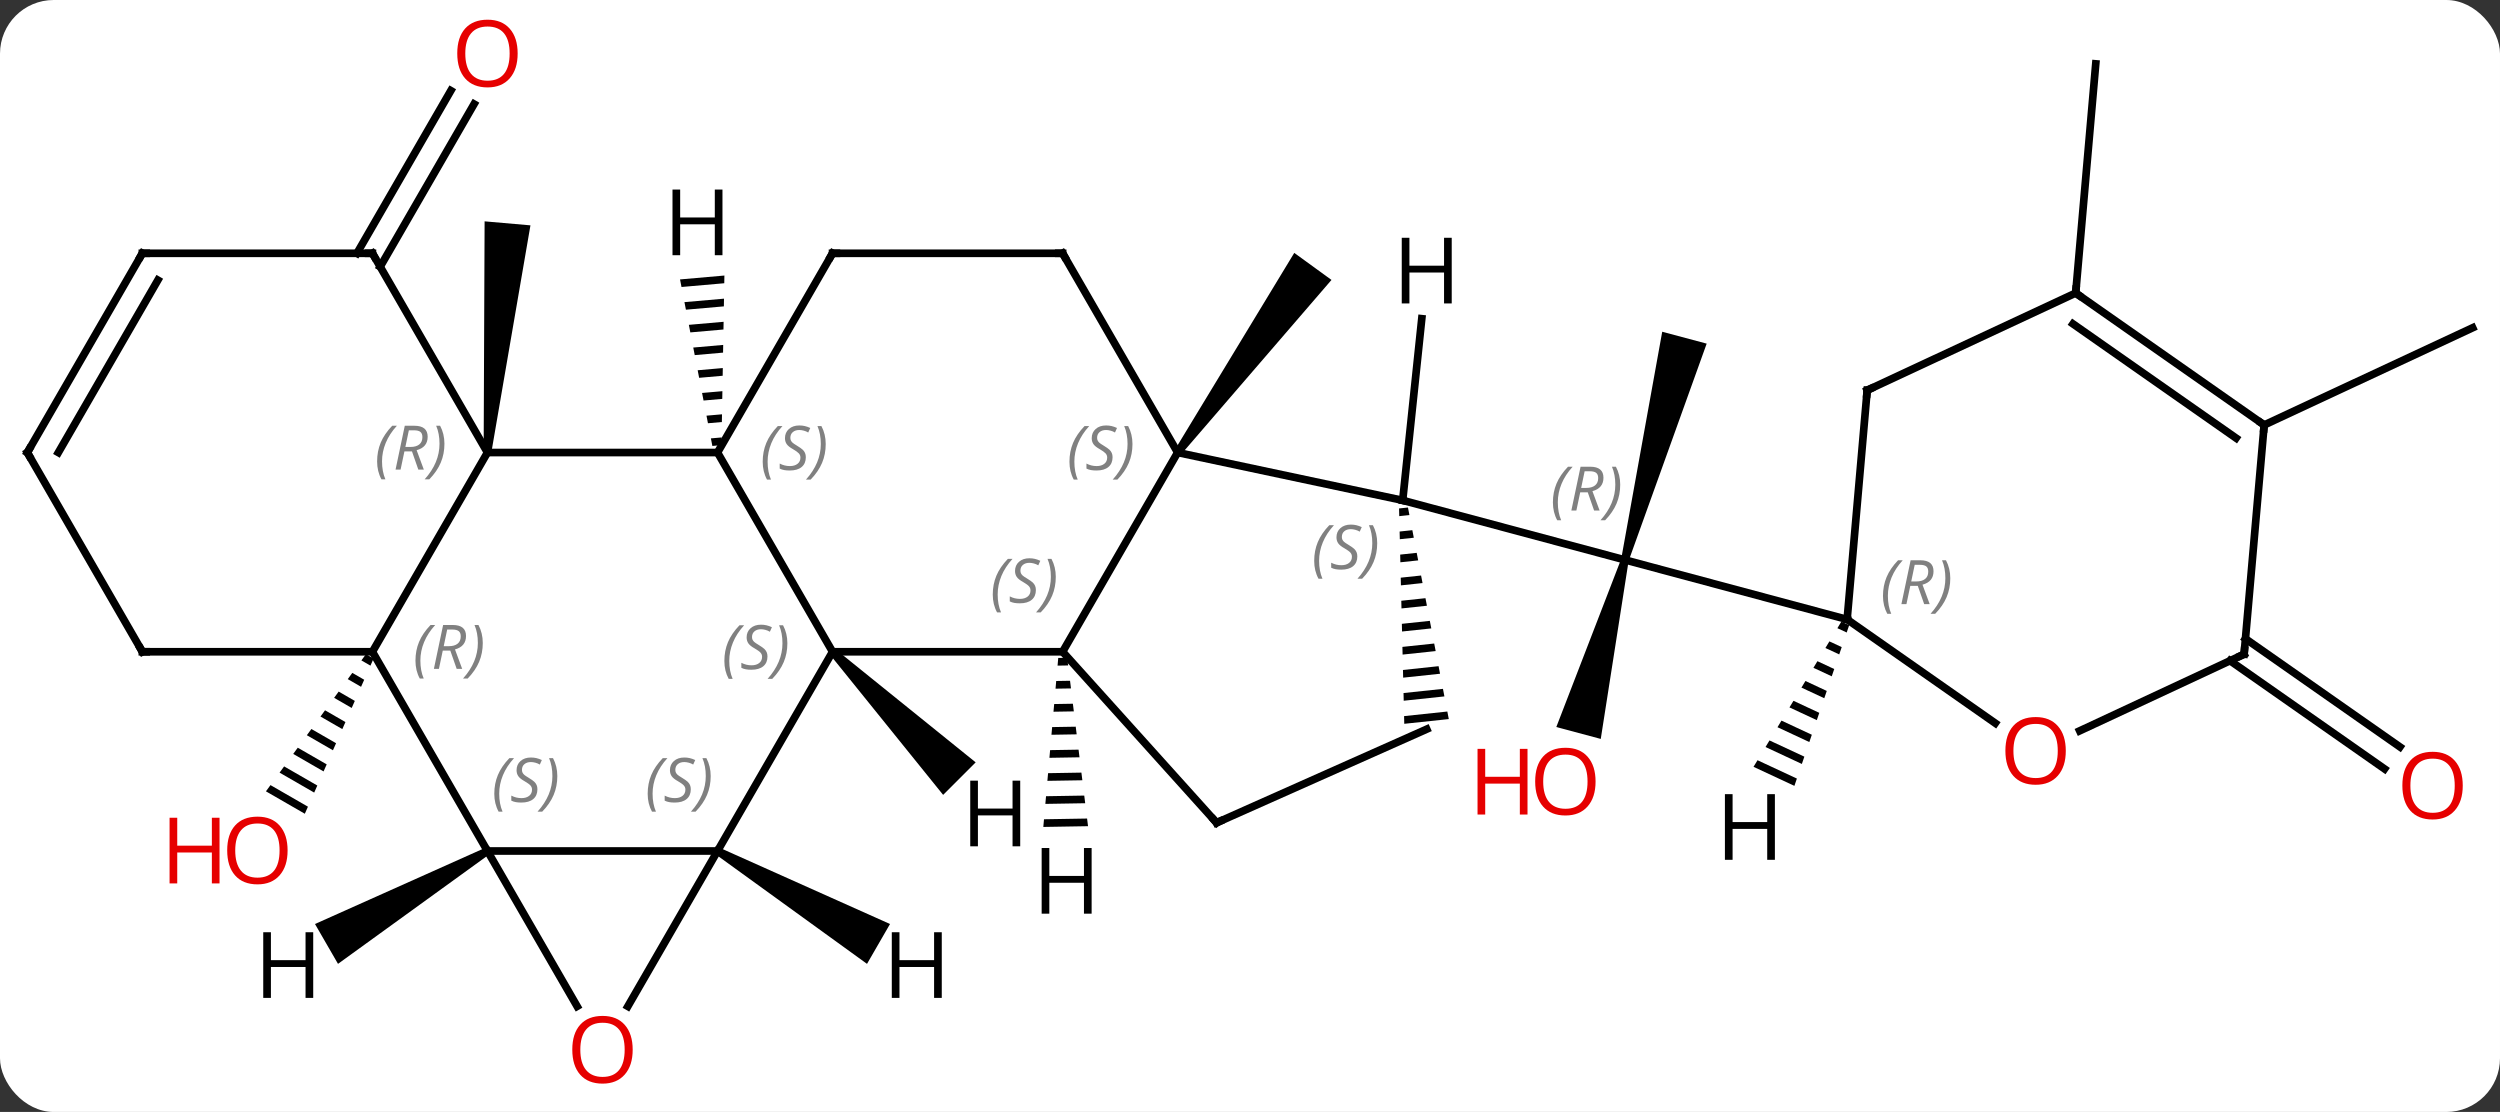 <svg width="326" viewBox="0 0 326 145" style="fill-opacity:1; color-rendering:auto; color-interpolation:auto; text-rendering:auto; stroke:black; stroke-linecap:square; stroke-miterlimit:10; shape-rendering:auto; stroke-opacity:1; fill:black; stroke-dasharray:none; font-weight:normal; stroke-width:1; font-family:'Open Sans'; font-style:normal; stroke-linejoin:miter; font-size:12; stroke-dashoffset:0; image-rendering:auto;" height="145" class="cas-substance-image" xmlns:xlink="http://www.w3.org/1999/xlink" xmlns="http://www.w3.org/2000/svg"><rect x="0" y="0" width="326" height="145" fill="#333333" stroke="none"/><svg class="cas-substance-single-component"><rect y="0" x="0" width="326" stroke="none" ry="7" rx="7" height="145" fill="white" class="cas-substance-group"/><svg y="0" x="0" width="326" viewBox="0 0 326 145" style="fill:black;" height="145" class="cas-substance-single-component-image"><svg><g><g transform="translate(163,72)" style="text-rendering:geometricPrecision; color-rendering:optimizeQuality; color-interpolation:linearRGB; stroke-linecap:butt; image-rendering:optimizeQuality;"><path style="stroke:none;" d="M-98.937 -12.946 L-99.933 -13.034 L-99.808 -43.138 L-93.83 -42.614 Z"/><path style="stroke:none;" d="M-9.03 -12.696 L-9.839 -13.284 L5.772 -39.023 L10.626 -35.497 Z"/><path style="stroke:none;" d="M-115.281 13.306 L-115.874 14.119 L-115.874 14.119 L-114.693 14.8 L-114.286 13.88 L-115.281 13.306 ZM-117.059 15.745 L-117.652 16.558 L-117.652 16.558 L-115.916 17.559 L-115.508 16.639 L-117.059 15.745 ZM-118.838 18.183 L-119.43 18.996 L-117.138 20.318 L-117.138 20.318 L-116.731 19.398 L-118.838 18.183 ZM-120.616 20.622 L-121.209 21.435 L-121.209 21.435 L-118.361 23.077 L-117.954 22.157 L-120.616 20.622 ZM-122.394 23.061 L-122.987 23.873 L-119.584 25.836 L-119.176 24.916 L-122.394 23.061 ZM-124.172 25.499 L-124.765 26.312 L-124.765 26.312 L-120.807 28.595 L-120.807 28.595 L-120.399 27.675 L-124.172 25.499 ZM-125.951 27.938 L-126.544 28.751 L-122.029 31.354 L-122.029 31.354 L-121.622 30.434 L-125.951 27.938 ZM-127.729 30.377 L-128.322 31.189 L-128.322 31.189 L-123.252 34.113 L-123.252 34.113 L-122.844 33.193 L-127.729 30.377 Z"/><line y2="-38.97" y1="-60.18" x2="-116.456" x1="-104.211" style="fill:none;"/><line y2="-37.22" y1="-58.43" x2="-113.425" x1="-101.18" style="fill:none;"/><path style="stroke:none;" d="M49.371 1.14 L48.405 0.882 L53.754 -28.742 L59.55 -27.19 Z"/><path style="stroke:none;" d="M48.405 0.882 L49.371 1.14 L45.739 24.356 L39.943 22.803 Z"/><line y2="-6.753" y1="1.011" x2="19.911" x1="48.888" style="fill:none;"/><line y2="8.775" y1="1.011" x2="77.865" x1="48.888" style="fill:none;"/><line y2="-33.789" y1="-63.675" x2="107.67" x1="110.286" style="fill:none;"/><line y2="11.292" y1="25.398" x2="129.806" x1="149.952" style="fill:none;"/><line y2="14.159" y1="28.265" x2="127.799" x1="147.945" style="fill:none;"/><line y2="-16.581" y1="-29.259" x2="132.246" x1="159.435" style="fill:none;"/><line y2="38.97" y1="12.99" x2="-69.435" x1="-54.435" style="fill:none;"/><line y2="-12.99" y1="12.99" x2="-69.435" x1="-54.435" style="fill:none;"/><line y2="12.99" y1="12.99" x2="-24.435" x1="-54.435" style="fill:none;"/><line y2="38.97" y1="38.97" x2="-99.435" x1="-69.435" style="fill:none;"/><line y2="59.231" y1="38.97" x2="-81.132" x1="-69.435" style="fill:none;"/><line y2="-12.99" y1="-12.99" x2="-99.435" x1="-69.435" style="fill:none;"/><line y2="-38.97" y1="-12.99" x2="-54.435" x1="-69.435" style="fill:none;"/><line y2="-12.99" y1="12.99" x2="-9.435" x1="-24.435" style="fill:none;"/><line y2="35.286" y1="12.99" x2="-4.359" x1="-24.435" style="fill:none;"/><line y2="59.225" y1="38.97" x2="-87.742" x1="-99.435" style="fill:none;"/><line y2="12.99" y1="38.97" x2="-114.435" x1="-99.435" style="fill:none;"/><line y2="12.99" y1="-12.99" x2="-114.435" x1="-99.435" style="fill:none;"/><line y2="-38.97" y1="-12.99" x2="-114.435" x1="-99.435" style="fill:none;"/><line y2="-38.97" y1="-38.97" x2="-24.435" x1="-54.435" style="fill:none;"/><line y2="-38.97" y1="-12.99" x2="-24.435" x1="-9.435" style="fill:none;"/><line y2="-6.753" y1="-12.99" x2="19.911" x1="-9.435" style="fill:none;"/><line y2="23.082" y1="35.286" x2="23.046" x1="-4.359" style="fill:none;"/><line y2="12.99" y1="12.99" x2="-144.435" x1="-114.435" style="fill:none;"/><line y2="-38.97" y1="-38.97" x2="-144.435" x1="-114.435" style="fill:none;"/><path style="stroke:none;" d="M20.598 -5.821 L19.438 -5.698 L19.438 -5.698 L19.462 -4.695 L19.462 -4.695 L20.788 -4.836 L20.788 -4.836 L20.598 -5.821 ZM21.169 -2.865 L19.511 -2.689 L19.511 -2.689 L19.535 -1.686 L21.359 -1.88 L21.359 -1.88 L21.169 -2.865 ZM21.739 0.091 L19.583 0.32 L19.608 1.323 L19.608 1.323 L21.929 1.076 L21.739 0.091 ZM22.309 3.047 L19.656 3.329 L19.68 4.332 L19.68 4.332 L22.499 4.032 L22.499 4.032 L22.309 3.047 ZM22.88 6.003 L19.729 6.338 L19.729 6.338 L19.753 7.34 L19.753 7.34 L23.07 6.988 L23.07 6.988 L22.88 6.003 ZM23.45 8.959 L19.802 9.346 L19.826 10.349 L19.826 10.349 L23.64 9.944 L23.64 9.944 L23.45 8.959 ZM24.02 11.915 L19.874 12.355 L19.874 12.355 L19.898 13.358 L19.898 13.358 L24.211 12.9 L24.211 12.9 L24.02 11.915 ZM24.591 14.87 L19.947 15.364 L19.947 15.364 L19.971 16.367 L19.971 16.367 L24.781 15.856 L24.781 15.856 L24.591 14.87 ZM25.161 17.826 L20.02 18.373 L20.02 18.373 L20.044 19.376 L20.044 19.376 L25.351 18.812 L25.351 18.812 L25.161 17.826 ZM25.732 20.782 L20.092 21.381 L20.092 21.381 L20.116 22.384 L20.116 22.384 L25.922 21.768 L25.922 21.768 L25.732 20.782 Z"/><line y2="-12.99" y1="12.99" x2="-159.435" x1="-144.435" style="fill:none;"/><line y2="-12.99" y1="-38.97" x2="-159.435" x1="-144.435" style="fill:none;"/><line y2="-12.99" y1="-35.47" x2="-155.393" x1="-142.414" style="fill:none;"/><line y2="-21.111" y1="8.775" x2="80.481" x1="77.865" style="fill:none;"/><line y2="22.302" y1="8.775" x2="97.183" x1="77.865" style="fill:none;"/><line y2="-33.789" y1="-21.111" x2="107.67" x1="80.481" style="fill:none;"/><line y2="13.305" y1="23.302" x2="129.63" x1="108.191" style="fill:none;"/><line y2="-16.581" y1="-33.789" x2="132.246" x1="107.67" style="fill:none;"/><line y2="-14.873" y1="-29.763" x2="128.583" x1="107.318" style="fill:none;"/><line y2="-16.581" y1="13.305" x2="132.246" x1="129.63" style="fill:none;"/><path style="stroke:none;" d="M-54.789 13.344 L-54.081 12.636 L-35.773 27.41 L-40.015 31.652 Z"/><path style="stroke:none;" d="M-69.685 39.403 L-69.185 38.537 L-46.942 48.491 L-49.942 53.688 Z"/><path style="stroke:none;" d="M-68.538 -36.07 L-74.324 -35.563 L-74.324 -35.563 L-74.132 -34.576 L-74.132 -34.576 L-68.555 -35.065 L-68.555 -35.065 L-68.538 -36.07 ZM-68.59 -33.054 L-73.749 -32.602 L-73.749 -32.602 L-73.557 -31.615 L-68.607 -32.049 L-68.607 -32.049 L-68.59 -33.054 ZM-68.642 -30.038 L-73.174 -29.641 L-73.174 -29.641 L-72.982 -28.654 L-72.982 -28.654 L-68.66 -29.033 L-68.66 -29.033 L-68.642 -30.038 ZM-68.695 -27.022 L-72.599 -26.68 L-72.599 -26.68 L-72.407 -25.693 L-68.712 -26.017 L-68.712 -26.017 L-68.695 -27.022 ZM-68.747 -24.006 L-72.024 -23.719 L-72.024 -23.719 L-71.833 -22.732 L-71.833 -22.732 L-68.764 -23.001 L-68.764 -23.001 L-68.747 -24.006 ZM-68.799 -20.99 L-71.45 -20.758 L-71.45 -20.758 L-71.258 -19.77 L-71.258 -19.77 L-68.817 -19.985 L-68.817 -19.985 L-68.799 -20.99 ZM-68.851 -17.974 L-70.875 -17.797 L-70.875 -17.797 L-70.683 -16.809 L-70.683 -16.809 L-68.869 -16.968 L-68.869 -16.968 L-68.851 -17.974 ZM-68.904 -14.958 L-70.3 -14.835 L-70.3 -14.835 L-70.108 -13.848 L-70.108 -13.848 L-68.921 -13.953 L-68.904 -14.958 Z"/><path style="stroke:none;" d="M-23.837 13.777 L-25.005 13.797 L-25.005 13.797 L-25.094 14.799 L-25.094 14.799 L-23.713 14.775 L-23.713 14.775 L-23.837 13.777 ZM-23.466 16.772 L-25.271 16.802 L-25.271 16.802 L-25.359 17.804 L-25.359 17.804 L-23.343 17.77 L-23.343 17.77 L-23.466 16.772 ZM-23.096 19.766 L-25.536 19.807 L-25.536 19.807 L-25.625 20.809 L-25.625 20.809 L-22.973 20.764 L-22.973 20.764 L-23.096 19.766 ZM-22.726 22.76 L-25.801 22.812 L-25.801 22.812 L-25.89 23.814 L-25.89 23.814 L-22.602 23.758 L-22.602 23.758 L-22.726 22.76 ZM-22.355 25.754 L-26.067 25.817 L-26.067 25.817 L-26.155 26.819 L-26.155 26.819 L-22.232 26.752 L-22.232 26.752 L-22.355 25.754 ZM-21.985 28.748 L-26.332 28.822 L-26.332 28.822 L-26.42 29.823 L-26.42 29.823 L-21.861 29.747 L-21.861 29.747 L-21.985 28.748 ZM-21.614 31.743 L-26.597 31.827 L-26.597 31.827 L-26.686 32.828 L-26.686 32.828 L-21.491 32.741 L-21.491 32.741 L-21.614 31.743 ZM-21.244 34.737 L-26.863 34.832 L-26.863 34.832 L-26.951 35.833 L-26.951 35.833 L-21.121 35.735 L-21.121 35.735 L-21.244 34.737 Z"/><path style="stroke:none;" d="M-99.685 38.537 L-99.185 39.403 L-118.925 53.687 L-121.925 48.491 Z"/><line y2="-30.443" y1="-6.753" x2="22.4" x1="19.911" style="fill:none;"/><path style="stroke:none;" d="M77.115 9.054 L76.595 9.915 L77.809 10.48 L78.133 9.528 L77.115 9.054 ZM75.553 11.637 L75.032 12.498 L76.835 13.336 L76.835 13.336 L77.159 12.384 L75.553 11.637 ZM73.991 14.22 L73.47 15.081 L73.47 15.081 L75.86 16.193 L76.185 15.241 L73.991 14.22 ZM72.429 16.803 L71.908 17.664 L74.886 19.05 L75.211 18.098 L72.429 16.803 ZM70.867 19.386 L70.346 20.247 L73.912 21.906 L74.236 20.954 L70.867 19.386 ZM69.304 21.968 L68.784 22.829 L68.784 22.829 L72.937 24.763 L73.262 23.811 L69.304 21.968 ZM67.742 24.552 L67.222 25.413 L71.963 27.62 L72.288 26.667 L67.742 24.552 ZM66.18 27.134 L65.659 27.995 L65.659 27.995 L70.989 30.476 L71.314 29.524 L66.18 27.134 Z"/></g><g transform="translate(163,72)" style="fill:rgb(230,0,0); text-rendering:geometricPrecision; color-rendering:optimizeQuality; image-rendering:optimizeQuality; font-family:'Open Sans'; stroke:rgb(230,0,0); color-interpolation:linearRGB;"><path style="stroke:none;" d="M-125.498 38.9 Q-125.498 40.962 -126.537 42.142 Q-127.576 43.322 -129.419 43.322 Q-131.31 43.322 -132.341 42.157 Q-133.373 40.993 -133.373 38.884 Q-133.373 36.79 -132.341 35.642 Q-131.31 34.493 -129.419 34.493 Q-127.56 34.493 -126.529 35.665 Q-125.498 36.837 -125.498 38.9 ZM-132.326 38.9 Q-132.326 40.634 -131.583 41.54 Q-130.841 42.447 -129.419 42.447 Q-127.998 42.447 -127.271 41.548 Q-126.544 40.65 -126.544 38.9 Q-126.544 37.165 -127.271 36.275 Q-127.998 35.384 -129.419 35.384 Q-130.841 35.384 -131.583 36.282 Q-132.326 37.181 -132.326 38.9 Z"/><path style="stroke:none;" d="M-134.373 43.197 L-135.373 43.197 L-135.373 39.165 L-139.888 39.165 L-139.888 43.197 L-140.888 43.197 L-140.888 34.634 L-139.888 34.634 L-139.888 38.275 L-135.373 38.275 L-135.373 34.634 L-134.373 34.634 L-134.373 43.197 Z"/><path style="stroke:none;" d="M-95.498 -65.023 Q-95.498 -62.961 -96.537 -61.781 Q-97.576 -60.601 -99.419 -60.601 Q-101.31 -60.601 -102.341 -61.766 Q-103.373 -62.93 -103.373 -65.039 Q-103.373 -67.133 -102.341 -68.281 Q-101.31 -69.43 -99.419 -69.43 Q-97.56 -69.43 -96.529 -68.258 Q-95.498 -67.086 -95.498 -65.023 ZM-102.326 -65.023 Q-102.326 -63.289 -101.583 -62.383 Q-100.841 -61.476 -99.419 -61.476 Q-97.998 -61.476 -97.271 -62.375 Q-96.544 -63.273 -96.544 -65.023 Q-96.544 -66.758 -97.271 -67.648 Q-97.998 -68.539 -99.419 -68.539 Q-100.841 -68.539 -101.583 -67.641 Q-102.326 -66.742 -102.326 -65.023 Z"/></g><g transform="translate(163,72)" style="font-size:8.4px; fill:gray; text-rendering:geometricPrecision; image-rendering:optimizeQuality; color-rendering:optimizeQuality; font-family:'Open Sans'; font-style:italic; stroke:gray; color-interpolation:linearRGB;"><path style="stroke:none;" d="M39.499 -6.485 Q39.499 -7.813 39.968 -8.938 Q40.437 -10.063 41.468 -11.141 L42.077 -11.141 Q41.109 -10.079 40.624 -8.907 Q40.14 -7.735 40.14 -6.501 Q40.14 -5.173 40.577 -4.157 L40.062 -4.157 Q39.499 -5.188 39.499 -6.485 ZM43.059 -7.798 L42.559 -5.423 L41.903 -5.423 L43.106 -11.141 L44.356 -11.141 Q46.091 -11.141 46.091 -9.704 Q46.091 -8.345 44.653 -7.954 L45.591 -5.423 L44.872 -5.423 L44.044 -7.798 L43.059 -7.798 ZM43.637 -10.548 Q43.247 -8.626 43.184 -8.376 L43.841 -8.376 Q44.591 -8.376 44.997 -8.704 Q45.403 -9.032 45.403 -9.657 Q45.403 -10.126 45.145 -10.337 Q44.887 -10.548 44.294 -10.548 L43.637 -10.548 ZM48.276 -8.798 Q48.276 -7.47 47.8 -6.337 Q47.323 -5.204 46.308 -4.157 L45.698 -4.157 Q47.636 -6.313 47.636 -8.798 Q47.636 -10.126 47.198 -11.141 L47.714 -11.141 Q48.276 -10.079 48.276 -8.798 Z"/></g><g transform="translate(163,72)" style="fill:rgb(230,0,0); text-rendering:geometricPrecision; color-rendering:optimizeQuality; image-rendering:optimizeQuality; font-family:'Open Sans'; stroke:rgb(230,0,0); color-interpolation:linearRGB;"><path style="stroke:none;" d="M45.062 29.918 Q45.062 31.98 44.022 33.16 Q42.983 34.34 41.14 34.34 Q39.249 34.34 38.218 33.175 Q37.187 32.011 37.187 29.902 Q37.187 27.808 38.218 26.66 Q39.249 25.511 41.14 25.511 Q42.999 25.511 44.03 26.683 Q45.062 27.855 45.062 29.918 ZM38.233 29.918 Q38.233 31.652 38.976 32.558 Q39.718 33.465 41.14 33.465 Q42.562 33.465 43.288 32.566 Q44.015 31.668 44.015 29.918 Q44.015 28.183 43.288 27.293 Q42.562 26.402 41.14 26.402 Q39.718 26.402 38.976 27.3 Q38.233 28.199 38.233 29.918 Z"/><path style="stroke:none;" d="M36.187 34.215 L35.187 34.215 L35.187 30.183 L30.671 30.183 L30.671 34.215 L29.671 34.215 L29.671 25.652 L30.671 25.652 L30.671 29.293 L35.187 29.293 L35.187 25.652 L36.187 25.652 L36.187 34.215 Z"/><path style="stroke:none;" d="M158.143 30.443 Q158.143 32.505 157.104 33.685 Q156.065 34.865 154.222 34.865 Q152.331 34.865 151.3 33.7 Q150.268 32.536 150.268 30.427 Q150.268 28.333 151.3 27.185 Q152.331 26.036 154.222 26.036 Q156.081 26.036 157.112 27.208 Q158.143 28.38 158.143 30.443 ZM151.315 30.443 Q151.315 32.177 152.058 33.083 Q152.8 33.99 154.222 33.99 Q155.643 33.99 156.37 33.091 Q157.097 32.193 157.097 30.443 Q157.097 28.708 156.37 27.818 Q155.643 26.927 154.222 26.927 Q152.8 26.927 152.058 27.826 Q151.315 28.724 151.315 30.443 Z"/></g><g transform="translate(163,72)" style="font-size:8.4px; fill:gray; text-rendering:geometricPrecision; image-rendering:optimizeQuality; color-rendering:optimizeQuality; font-family:'Open Sans'; font-style:italic; stroke:gray; color-interpolation:linearRGB;"><path style="stroke:none;" d="M-68.543 14.193 Q-68.543 12.865 -68.075 11.74 Q-67.606 10.615 -66.575 9.537 L-65.965 9.537 Q-66.934 10.599 -67.418 11.771 Q-67.903 12.943 -67.903 14.178 Q-67.903 15.506 -67.465 16.521 L-67.981 16.521 Q-68.543 15.49 -68.543 14.193 ZM-62.921 13.599 Q-62.921 14.428 -63.468 14.881 Q-64.015 15.334 -65.015 15.334 Q-65.421 15.334 -65.734 15.279 Q-66.046 15.224 -66.327 15.084 L-66.327 14.428 Q-65.702 14.756 -64.999 14.756 Q-64.374 14.756 -63.999 14.459 Q-63.624 14.162 -63.624 13.646 Q-63.624 13.334 -63.827 13.107 Q-64.03 12.881 -64.593 12.553 Q-65.187 12.224 -65.413 11.896 Q-65.64 11.568 -65.64 11.115 Q-65.64 10.381 -65.124 9.92 Q-64.609 9.459 -63.765 9.459 Q-63.39 9.459 -63.054 9.537 Q-62.718 9.615 -62.343 9.787 L-62.608 10.381 Q-62.858 10.224 -63.179 10.138 Q-63.499 10.053 -63.765 10.053 Q-64.296 10.053 -64.616 10.326 Q-64.937 10.599 -64.937 11.068 Q-64.937 11.271 -64.866 11.42 Q-64.796 11.568 -64.655 11.701 Q-64.515 11.834 -64.093 12.084 Q-63.53 12.428 -63.327 12.623 Q-63.124 12.818 -63.023 13.053 Q-62.921 13.287 -62.921 13.599 ZM-60.327 11.881 Q-60.327 13.209 -60.803 14.342 Q-61.28 15.474 -62.295 16.521 L-62.905 16.521 Q-60.967 14.365 -60.967 11.881 Q-60.967 10.553 -61.405 9.537 L-60.889 9.537 Q-60.327 10.599 -60.327 11.881 Z"/><path style="stroke:none;" d="M-78.543 31.513 Q-78.543 30.185 -78.075 29.06 Q-77.606 27.935 -76.575 26.857 L-75.965 26.857 Q-76.934 27.919 -77.418 29.091 Q-77.903 30.263 -77.903 31.497 Q-77.903 32.825 -77.465 33.841 L-77.981 33.841 Q-78.543 32.81 -78.543 31.513 ZM-72.921 30.919 Q-72.921 31.747 -73.468 32.2 Q-74.015 32.654 -75.015 32.654 Q-75.421 32.654 -75.733 32.599 Q-76.046 32.544 -76.327 32.404 L-76.327 31.747 Q-75.702 32.075 -74.999 32.075 Q-74.374 32.075 -73.999 31.779 Q-73.624 31.482 -73.624 30.966 Q-73.624 30.654 -73.827 30.427 Q-74.03 30.2 -74.593 29.872 Q-75.186 29.544 -75.413 29.216 Q-75.64 28.888 -75.64 28.435 Q-75.64 27.7 -75.124 27.239 Q-74.608 26.779 -73.765 26.779 Q-73.39 26.779 -73.054 26.857 Q-72.718 26.935 -72.343 27.107 L-72.608 27.7 Q-72.858 27.544 -73.179 27.458 Q-73.499 27.372 -73.765 27.372 Q-74.296 27.372 -74.616 27.646 Q-74.936 27.919 -74.936 28.388 Q-74.936 28.591 -74.866 28.739 Q-74.796 28.888 -74.655 29.021 Q-74.515 29.154 -74.093 29.404 Q-73.53 29.747 -73.327 29.942 Q-73.124 30.138 -73.022 30.372 Q-72.921 30.607 -72.921 30.919 ZM-70.326 29.2 Q-70.326 30.529 -70.803 31.661 Q-71.28 32.794 -72.295 33.841 L-72.905 33.841 Q-70.967 31.685 -70.967 29.2 Q-70.967 27.872 -71.405 26.857 L-70.889 26.857 Q-70.326 27.919 -70.326 29.2 Z"/><path style="stroke:none;" d="M-63.544 -11.787 Q-63.544 -13.115 -63.075 -14.24 Q-62.606 -15.365 -61.575 -16.443 L-60.965 -16.443 Q-61.934 -15.381 -62.419 -14.209 Q-62.903 -13.037 -62.903 -11.803 Q-62.903 -10.474 -62.465 -9.459 L-62.981 -9.459 Q-63.544 -10.49 -63.544 -11.787 ZM-57.921 -12.381 Q-57.921 -11.553 -58.468 -11.099 Q-59.015 -10.646 -60.015 -10.646 Q-60.421 -10.646 -60.733 -10.701 Q-61.046 -10.756 -61.327 -10.896 L-61.327 -11.553 Q-60.702 -11.224 -59.999 -11.224 Q-59.374 -11.224 -58.999 -11.521 Q-58.624 -11.818 -58.624 -12.334 Q-58.624 -12.646 -58.827 -12.873 Q-59.03 -13.099 -59.593 -13.428 Q-60.187 -13.756 -60.413 -14.084 Q-60.64 -14.412 -60.64 -14.865 Q-60.64 -15.599 -60.124 -16.06 Q-59.608 -16.521 -58.765 -16.521 Q-58.39 -16.521 -58.054 -16.443 Q-57.718 -16.365 -57.343 -16.193 L-57.608 -15.599 Q-57.858 -15.756 -58.179 -15.842 Q-58.499 -15.928 -58.765 -15.928 Q-59.296 -15.928 -59.616 -15.654 Q-59.937 -15.381 -59.937 -14.912 Q-59.937 -14.709 -59.866 -14.56 Q-59.796 -14.412 -59.655 -14.279 Q-59.515 -14.146 -59.093 -13.896 Q-58.53 -13.553 -58.327 -13.357 Q-58.124 -13.162 -58.023 -12.928 Q-57.921 -12.693 -57.921 -12.381 ZM-55.327 -14.099 Q-55.327 -12.771 -55.803 -11.638 Q-56.28 -10.506 -57.295 -9.459 L-57.905 -9.459 Q-55.967 -11.615 -55.967 -14.099 Q-55.967 -15.428 -56.405 -16.443 L-55.889 -16.443 Q-55.327 -15.381 -55.327 -14.099 Z"/><path style="stroke:none;" d="M-33.544 5.533 Q-33.544 4.205 -33.075 3.08 Q-32.606 1.955 -31.575 0.877 L-30.965 0.877 Q-31.934 1.939 -32.419 3.111 Q-32.903 4.283 -32.903 5.517 Q-32.903 6.845 -32.465 7.861 L-32.981 7.861 Q-33.544 6.83 -33.544 5.533 ZM-27.921 4.939 Q-27.921 5.767 -28.468 6.22 Q-29.015 6.673 -30.015 6.673 Q-30.421 6.673 -30.733 6.619 Q-31.046 6.564 -31.327 6.423 L-31.327 5.767 Q-30.702 6.095 -29.999 6.095 Q-29.374 6.095 -28.999 5.798 Q-28.624 5.502 -28.624 4.986 Q-28.624 4.673 -28.827 4.447 Q-29.03 4.22 -29.593 3.892 Q-30.186 3.564 -30.413 3.236 Q-30.64 2.908 -30.64 2.455 Q-30.64 1.72 -30.124 1.259 Q-29.608 0.798 -28.765 0.798 Q-28.39 0.798 -28.054 0.877 Q-27.718 0.955 -27.343 1.127 L-27.608 1.72 Q-27.858 1.564 -28.179 1.478 Q-28.499 1.392 -28.765 1.392 Q-29.296 1.392 -29.616 1.666 Q-29.936 1.939 -29.936 2.408 Q-29.936 2.611 -29.866 2.759 Q-29.796 2.908 -29.655 3.041 Q-29.515 3.174 -29.093 3.424 Q-28.53 3.767 -28.327 3.962 Q-28.124 4.158 -28.023 4.392 Q-27.921 4.627 -27.921 4.939 ZM-25.326 3.22 Q-25.326 4.548 -25.803 5.681 Q-26.279 6.814 -27.295 7.861 L-27.904 7.861 Q-25.967 5.705 -25.967 3.22 Q-25.967 1.892 -26.404 0.877 L-25.889 0.877 Q-25.326 1.939 -25.326 3.22 Z"/><path style="stroke:none;" d="M-98.544 31.513 Q-98.544 30.185 -98.075 29.06 Q-97.606 27.935 -96.575 26.857 L-95.966 26.857 Q-96.934 27.919 -97.419 29.091 Q-97.903 30.263 -97.903 31.497 Q-97.903 32.825 -97.466 33.841 L-97.981 33.841 Q-98.544 32.81 -98.544 31.513 ZM-92.921 30.919 Q-92.921 31.747 -93.468 32.2 Q-94.015 32.654 -95.015 32.654 Q-95.421 32.654 -95.734 32.599 Q-96.046 32.544 -96.327 32.404 L-96.327 31.747 Q-95.702 32.075 -94.999 32.075 Q-94.374 32.075 -93.999 31.779 Q-93.624 31.482 -93.624 30.966 Q-93.624 30.654 -93.827 30.427 Q-94.03 30.2 -94.593 29.872 Q-95.187 29.544 -95.413 29.216 Q-95.64 28.888 -95.64 28.435 Q-95.64 27.7 -95.124 27.239 Q-94.609 26.779 -93.765 26.779 Q-93.39 26.779 -93.054 26.857 Q-92.718 26.935 -92.343 27.107 L-92.609 27.7 Q-92.859 27.544 -93.179 27.458 Q-93.499 27.372 -93.765 27.372 Q-94.296 27.372 -94.616 27.646 Q-94.937 27.919 -94.937 28.388 Q-94.937 28.591 -94.866 28.739 Q-94.796 28.888 -94.655 29.021 Q-94.515 29.154 -94.093 29.404 Q-93.53 29.747 -93.327 29.942 Q-93.124 30.138 -93.023 30.372 Q-92.921 30.607 -92.921 30.919 ZM-90.326 29.2 Q-90.326 30.529 -90.803 31.661 Q-91.28 32.794 -92.295 33.841 L-92.905 33.841 Q-90.967 31.685 -90.967 29.2 Q-90.967 27.872 -91.405 26.857 L-90.889 26.857 Q-90.326 27.919 -90.326 29.2 Z"/></g><g transform="translate(163,72)" style="fill:rgb(230,0,0); text-rendering:geometricPrecision; color-rendering:optimizeQuality; image-rendering:optimizeQuality; font-family:'Open Sans'; stroke:rgb(230,0,0); color-interpolation:linearRGB;"><path style="stroke:none;" d="M-80.498 64.883 Q-80.498 66.945 -81.537 68.125 Q-82.576 69.305 -84.419 69.305 Q-86.31 69.305 -87.341 68.141 Q-88.373 66.976 -88.373 64.867 Q-88.373 62.773 -87.341 61.625 Q-86.31 60.476 -84.419 60.476 Q-82.56 60.476 -81.529 61.648 Q-80.498 62.82 -80.498 64.883 ZM-87.326 64.883 Q-87.326 66.617 -86.583 67.523 Q-85.841 68.43 -84.419 68.43 Q-82.998 68.43 -82.271 67.531 Q-81.544 66.633 -81.544 64.883 Q-81.544 63.148 -82.271 62.258 Q-82.998 61.367 -84.419 61.367 Q-85.841 61.367 -86.583 62.266 Q-87.326 63.164 -87.326 64.883 Z"/></g><g transform="translate(163,72)" style="font-size:8.4px; fill:gray; text-rendering:geometricPrecision; image-rendering:optimizeQuality; color-rendering:optimizeQuality; font-family:'Open Sans'; font-style:italic; stroke:gray; color-interpolation:linearRGB;"><path style="stroke:none;" d="M-113.824 -11.826 Q-113.824 -13.154 -113.355 -14.279 Q-112.886 -15.404 -111.855 -16.482 L-111.246 -16.482 Q-112.214 -15.42 -112.699 -14.248 Q-113.183 -13.076 -113.183 -11.842 Q-113.183 -10.513 -112.746 -9.498 L-113.261 -9.498 Q-113.824 -10.529 -113.824 -11.826 ZM-110.264 -13.138 L-110.764 -10.763 L-111.42 -10.763 L-110.217 -16.482 L-108.967 -16.482 Q-107.232 -16.482 -107.232 -15.045 Q-107.232 -13.685 -108.67 -13.295 L-107.732 -10.763 L-108.451 -10.763 L-109.279 -13.138 L-110.264 -13.138 ZM-109.686 -15.888 Q-110.076 -13.967 -110.139 -13.717 L-109.482 -13.717 Q-108.732 -13.717 -108.326 -14.045 Q-107.92 -14.373 -107.92 -14.998 Q-107.92 -15.467 -108.178 -15.678 Q-108.436 -15.888 -109.029 -15.888 L-109.686 -15.888 ZM-105.046 -14.138 Q-105.046 -12.81 -105.523 -11.678 Q-105.999 -10.545 -107.015 -9.498 L-107.624 -9.498 Q-105.687 -11.654 -105.687 -14.138 Q-105.687 -15.467 -106.124 -16.482 L-105.609 -16.482 Q-105.046 -15.42 -105.046 -14.138 Z"/></g><g transform="translate(163,72)" style="stroke-linecap:butt; font-size:8.4px; text-rendering:geometricPrecision; image-rendering:optimizeQuality; color-rendering:optimizeQuality; font-family:'Open Sans'; font-style:italic; color-interpolation:linearRGB; stroke-miterlimit:5;"><path style="fill:none;" d="M-54.685 -38.537 L-54.435 -38.97 L-53.935 -38.97"/><path style="fill:gray; stroke:none;" d="M-23.544 -11.787 Q-23.544 -13.115 -23.075 -14.24 Q-22.606 -15.365 -21.575 -16.443 L-20.965 -16.443 Q-21.934 -15.381 -22.419 -14.209 Q-22.903 -13.037 -22.903 -11.803 Q-22.903 -10.474 -22.465 -9.459 L-22.981 -9.459 Q-23.544 -10.49 -23.544 -11.787 ZM-17.921 -12.381 Q-17.921 -11.553 -18.468 -11.099 Q-19.015 -10.646 -20.015 -10.646 Q-20.421 -10.646 -20.733 -10.701 Q-21.046 -10.756 -21.327 -10.896 L-21.327 -11.553 Q-20.702 -11.224 -19.999 -11.224 Q-19.374 -11.224 -18.999 -11.521 Q-18.624 -11.818 -18.624 -12.334 Q-18.624 -12.646 -18.827 -12.873 Q-19.03 -13.099 -19.593 -13.428 Q-20.187 -13.756 -20.413 -14.084 Q-20.64 -14.412 -20.64 -14.865 Q-20.64 -15.599 -20.124 -16.06 Q-19.608 -16.521 -18.765 -16.521 Q-18.39 -16.521 -18.054 -16.443 Q-17.718 -16.365 -17.343 -16.193 L-17.608 -15.599 Q-17.858 -15.756 -18.179 -15.842 Q-18.499 -15.928 -18.765 -15.928 Q-19.296 -15.928 -19.616 -15.654 Q-19.937 -15.381 -19.937 -14.912 Q-19.937 -14.709 -19.866 -14.56 Q-19.796 -14.412 -19.655 -14.279 Q-19.515 -14.146 -19.093 -13.896 Q-18.53 -13.553 -18.327 -13.357 Q-18.124 -13.162 -18.023 -12.928 Q-17.921 -12.693 -17.921 -12.381 ZM-15.326 -14.099 Q-15.326 -12.771 -15.803 -11.638 Q-16.28 -10.506 -17.295 -9.459 L-17.905 -9.459 Q-15.967 -11.615 -15.967 -14.099 Q-15.967 -15.428 -16.405 -16.443 L-15.889 -16.443 Q-15.326 -15.381 -15.326 -14.099 Z"/><path style="fill:none;" d="M-4.694 34.914 L-4.359 35.286 L-3.902 35.083"/><path style="fill:gray; stroke:none;" d="M-108.824 14.154 Q-108.824 12.826 -108.355 11.701 Q-107.886 10.576 -106.855 9.498 L-106.246 9.498 Q-107.214 10.56 -107.699 11.732 Q-108.183 12.904 -108.183 14.138 Q-108.183 15.467 -107.746 16.482 L-108.261 16.482 Q-108.824 15.451 -108.824 14.154 ZM-105.264 12.842 L-105.764 15.217 L-106.42 15.217 L-105.217 9.498 L-103.967 9.498 Q-102.232 9.498 -102.232 10.935 Q-102.232 12.295 -103.67 12.685 L-102.732 15.217 L-103.451 15.217 L-104.279 12.842 L-105.264 12.842 ZM-104.686 10.092 Q-105.076 12.013 -105.139 12.263 L-104.482 12.263 Q-103.732 12.263 -103.326 11.935 Q-102.92 11.607 -102.92 10.982 Q-102.92 10.513 -103.178 10.303 Q-103.436 10.092 -104.029 10.092 L-104.686 10.092 ZM-100.046 11.842 Q-100.046 13.17 -100.523 14.303 Q-100.999 15.435 -102.015 16.482 L-102.624 16.482 Q-100.687 14.326 -100.687 11.842 Q-100.687 10.513 -101.124 9.498 L-100.609 9.498 Q-100.046 10.56 -100.046 11.842 Z"/><path style="fill:none;" d="M-114.185 -38.537 L-114.435 -38.97 L-114.935 -38.97"/><path style="fill:none;" d="M-24.935 -38.97 L-24.435 -38.97 L-24.185 -38.537"/><path style="fill:gray; stroke:none;" d="M8.371 1.141 Q8.371 -0.187 8.84 -1.312 Q9.309 -2.437 10.34 -3.515 L10.949 -3.515 Q9.98 -2.452 9.496 -1.28 Q9.012 -0.109 9.012 1.126 Q9.012 2.454 9.449 3.47 L8.934 3.47 Q8.371 2.438 8.371 1.141 ZM13.994 0.548 Q13.994 1.376 13.447 1.829 Q12.9 2.282 11.9 2.282 Q11.494 2.282 11.181 2.227 Q10.869 2.173 10.587 2.032 L10.587 1.376 Q11.212 1.704 11.915 1.704 Q12.54 1.704 12.915 1.407 Q13.29 1.11 13.29 0.595 Q13.29 0.282 13.087 0.056 Q12.884 -0.171 12.322 -0.499 Q11.728 -0.827 11.501 -1.155 Q11.275 -1.484 11.275 -1.937 Q11.275 -2.671 11.79 -3.132 Q12.306 -3.593 13.15 -3.593 Q13.525 -3.593 13.861 -3.515 Q14.197 -3.437 14.572 -3.265 L14.306 -2.671 Q14.056 -2.827 13.736 -2.913 Q13.415 -2.999 13.15 -2.999 Q12.619 -2.999 12.298 -2.726 Q11.978 -2.452 11.978 -1.984 Q11.978 -1.78 12.048 -1.632 Q12.119 -1.484 12.259 -1.351 Q12.4 -1.218 12.822 -0.968 Q13.384 -0.624 13.587 -0.429 Q13.79 -0.234 13.892 0.001 Q13.994 0.235 13.994 0.548 ZM16.588 -1.171 Q16.588 0.157 16.111 1.29 Q15.635 2.423 14.619 3.47 L14.01 3.47 Q15.947 1.313 15.947 -1.171 Q15.947 -2.499 15.51 -3.515 L16.026 -3.515 Q16.588 -2.452 16.588 -1.171 Z"/><path style="fill:none;" d="M-143.935 12.99 L-144.435 12.99 L-144.685 12.557"/><path style="fill:none;" d="M-143.935 -38.97 L-144.435 -38.97 L-144.685 -38.537"/><path style="fill:none;" d="M-159.185 -12.557 L-159.435 -12.99 L-159.185 -13.423"/><path style="fill:gray; stroke:none;" d="M82.54 5.713 Q82.54 4.385 83.008 3.26 Q83.477 2.135 84.508 1.057 L85.118 1.057 Q84.149 2.119 83.665 3.291 Q83.18 4.463 83.18 5.697 Q83.18 7.026 83.618 8.041 L83.102 8.041 Q82.54 7.01 82.54 5.713 ZM86.1 4.401 L85.6 6.776 L84.943 6.776 L86.146 1.057 L87.396 1.057 Q89.131 1.057 89.131 2.494 Q89.131 3.854 87.693 4.244 L88.631 6.776 L87.912 6.776 L87.084 4.401 L86.1 4.401 ZM86.678 1.651 Q86.287 3.572 86.225 3.822 L86.881 3.822 Q87.631 3.822 88.037 3.494 Q88.443 3.166 88.443 2.541 Q88.443 2.072 88.186 1.861 Q87.928 1.651 87.334 1.651 L86.678 1.651 ZM91.317 3.401 Q91.317 4.729 90.84 5.862 Q90.364 6.994 89.348 8.041 L88.739 8.041 Q90.676 5.885 90.676 3.401 Q90.676 2.072 90.239 1.057 L90.754 1.057 Q91.317 2.119 91.317 3.401 Z"/><path style="fill:none;" d="M80.437 -20.613 L80.481 -21.111 L80.934 -21.322"/></g><g transform="translate(163,72)" style="stroke-linecap:butt; fill:rgb(230,0,0); text-rendering:geometricPrecision; color-rendering:optimizeQuality; image-rendering:optimizeQuality; font-family:'Open Sans'; stroke:rgb(230,0,0); color-interpolation:linearRGB; stroke-miterlimit:5;"><path style="stroke:none;" d="M106.379 25.913 Q106.379 27.975 105.339 29.155 Q104.3 30.335 102.457 30.335 Q100.566 30.335 99.535 29.171 Q98.504 28.006 98.504 25.897 Q98.504 23.803 99.535 22.655 Q100.566 21.506 102.457 21.506 Q104.316 21.506 105.347 22.678 Q106.379 23.85 106.379 25.913 ZM99.55 25.913 Q99.55 27.647 100.293 28.553 Q101.035 29.46 102.457 29.46 Q103.879 29.46 104.605 28.561 Q105.332 27.663 105.332 25.913 Q105.332 24.178 104.605 23.288 Q103.879 22.397 102.457 22.397 Q101.035 22.397 100.293 23.296 Q99.55 24.194 99.55 25.913 Z"/><path style="fill:none; stroke:black;" d="M108.08 -33.502 L107.67 -33.789 L107.714 -34.287"/><path style="fill:none; stroke:black;" d="M129.177 13.516 L129.63 13.305 L129.674 12.807"/><path style="fill:none; stroke:black;" d="M131.836 -16.868 L132.246 -16.581 L132.202 -16.083"/><path style="fill:black; stroke:none;" d="M-29.964 38.359 L-30.964 38.359 L-30.964 34.328 L-35.48 34.328 L-35.48 38.359 L-36.48 38.359 L-36.48 29.797 L-35.48 29.797 L-35.48 33.437 L-30.964 33.437 L-30.964 29.797 L-29.964 29.797 L-29.964 38.359 Z"/><path style="fill:black; stroke:none;" d="M-40.194 58.126 L-41.194 58.126 L-41.194 54.095 L-45.71 54.095 L-45.71 58.126 L-46.71 58.126 L-46.71 49.564 L-45.71 49.564 L-45.71 53.204 L-41.194 53.204 L-41.194 49.564 L-40.194 49.564 L-40.194 58.126 Z"/><path style="fill:black; stroke:none;" d="M-68.79 -38.72 L-69.79 -38.72 L-69.79 -42.751 L-74.306 -42.751 L-74.306 -38.72 L-75.306 -38.72 L-75.306 -47.282 L-74.306 -47.282 L-74.306 -43.642 L-69.79 -43.642 L-69.79 -47.282 L-68.79 -47.282 L-68.79 -38.72 Z"/><path style="fill:black; stroke:none;" d="M-20.652 47.143 L-21.652 47.143 L-21.652 43.112 L-26.168 43.112 L-26.168 47.143 L-27.168 47.143 L-27.168 38.581 L-26.168 38.581 L-26.168 42.221 L-21.652 42.221 L-21.652 38.581 L-20.652 38.581 L-20.652 47.143 Z"/><path style="fill:black; stroke:none;" d="M-122.157 58.126 L-123.157 58.126 L-123.157 54.095 L-127.673 54.095 L-127.673 58.126 L-128.673 58.126 L-128.673 49.564 L-127.673 49.564 L-127.673 53.204 L-123.157 53.204 L-123.157 49.564 L-122.157 49.564 L-122.157 58.126 Z"/><path style="fill:black; stroke:none;" d="M26.304 -32.432 L25.304 -32.432 L25.304 -36.463 L20.788 -36.463 L20.788 -32.432 L19.788 -32.432 L19.788 -40.994 L20.788 -40.994 L20.788 -37.354 L25.304 -37.354 L25.304 -40.994 L26.304 -40.994 L26.304 -32.432 Z"/><path style="fill:black; stroke:none;" d="M68.445 40.12 L67.445 40.12 L67.445 36.089 L62.929 36.089 L62.929 40.12 L61.929 40.12 L61.929 31.558 L62.929 31.558 L62.929 35.198 L67.445 35.198 L67.445 31.558 L68.445 31.558 L68.445 40.12 Z"/></g></g></svg></svg></svg></svg>